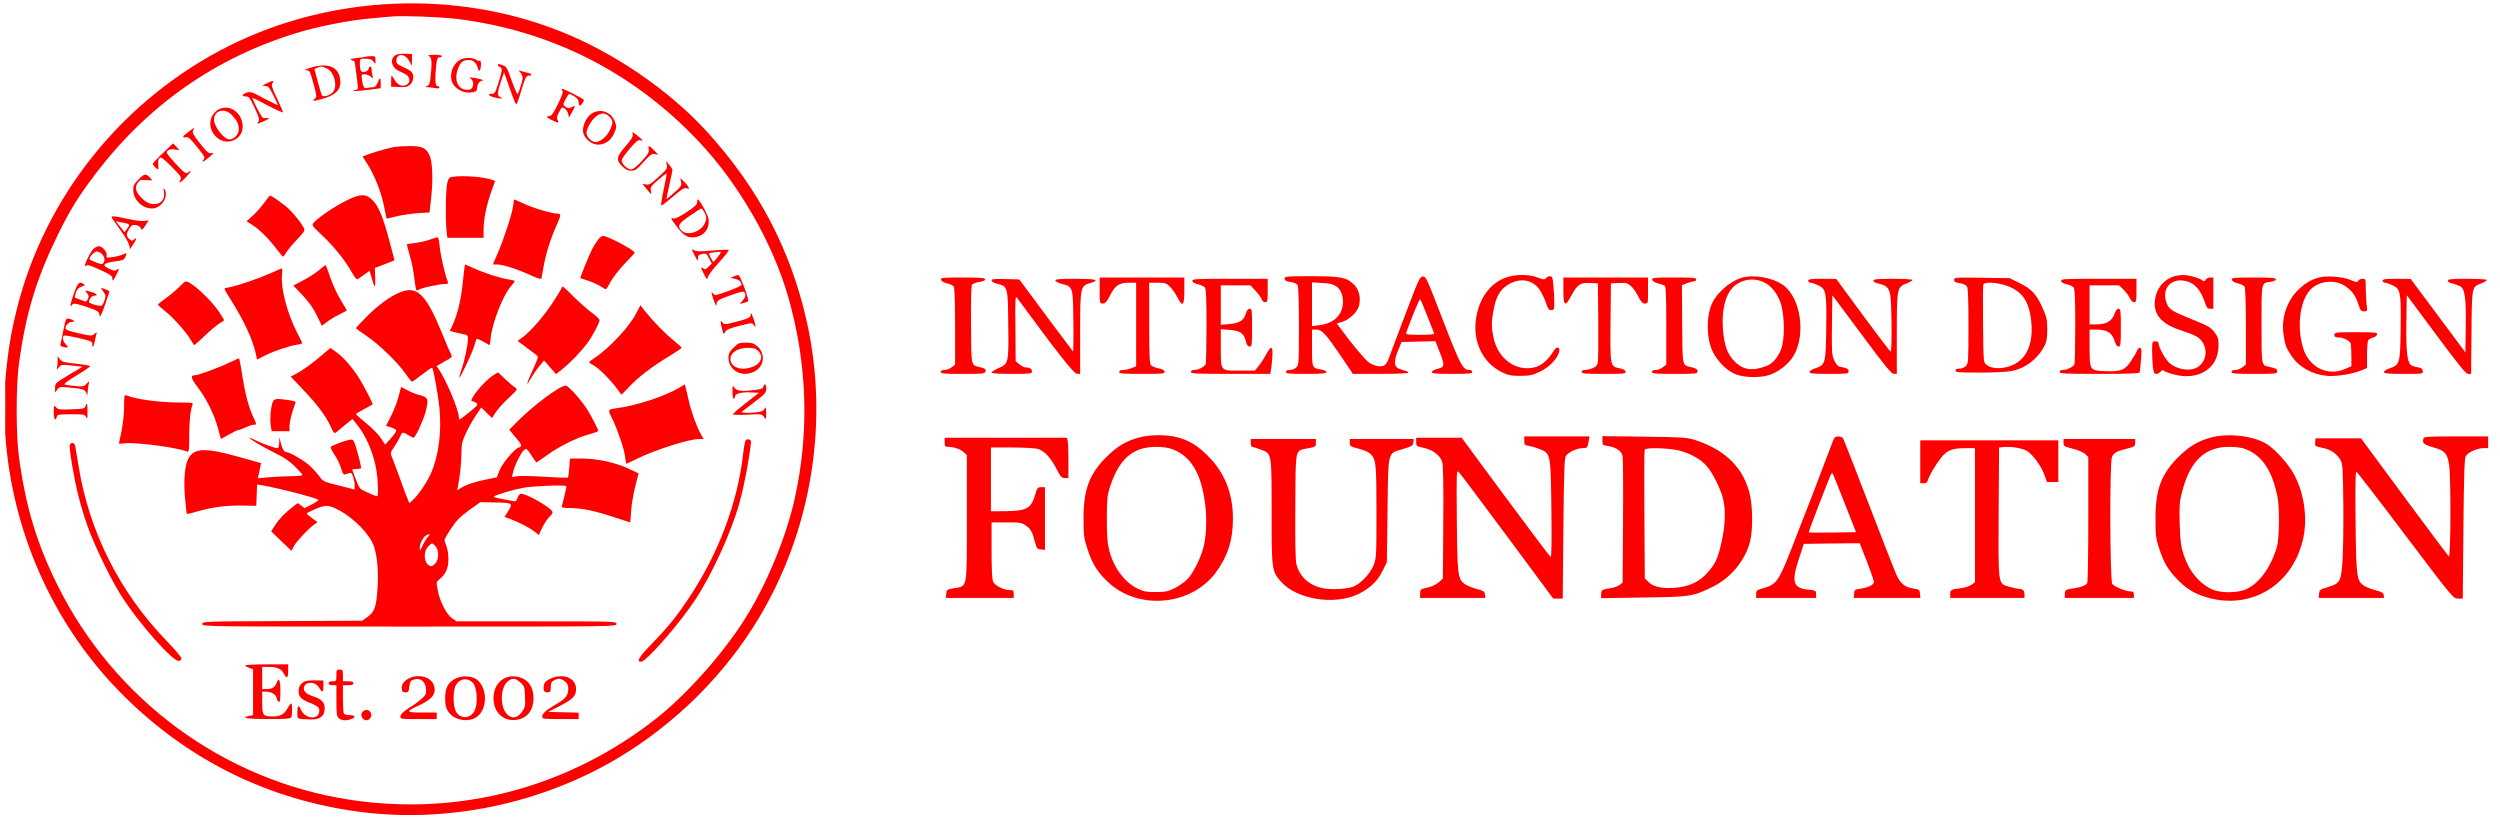 <svg width="154" height="51" viewBox="0 0 154 51" fill="none" xmlns="http://www.w3.org/2000/svg">
<path fill-rule="evenodd" clip-rule="evenodd" d="M0.319 26.682C0.712 32.644 3.2 38.3 7.276 42.512C11.384 46.749 16.511 49.308 22.328 50.03C27.679 50.688 33.344 49.493 38.03 46.717C41.56 44.623 44.625 41.59 46.719 38.115C50.001 32.667 51.084 25.992 49.696 19.798C48.693 15.361 46.727 11.614 43.574 8.14C41.279 5.604 37.845 3.245 34.539 1.938C28.032 -0.654 20.394 -0.317 14.104 2.828C7.581 6.102 2.766 12.079 1.033 19.06C0.656 20.584 0.464 21.772 0.319 23.553C0.323 24.188 0.329 25.703 0.319 26.682ZM43.036 8.709C39.033 4.465 33.938 1.881 28.161 1.167C27.19 1.047 24.751 0.951 24.133 1.015C23.956 1.031 23.363 1.087 22.809 1.135C21.517 1.248 19.6 1.625 18.292 2.026C13.277 3.55 9.097 6.479 5.88 10.715C4.812 12.119 4.299 12.946 3.513 14.567C2.253 17.142 1.595 19.3 1.178 22.309C0.977 23.705 0.977 26.851 1.178 28.247C1.603 31.263 2.253 33.43 3.513 35.989C7.011 43.098 13.775 48.081 21.566 49.268C28.321 50.295 35.045 48.506 40.453 44.237C42.314 42.761 44.529 40.282 45.893 38.115C47.217 36.029 48.436 33.069 48.966 30.67C49.864 26.578 49.728 22.381 48.556 18.297C47.594 14.944 45.508 11.325 43.036 8.709Z" fill="#FF0000"/>
<path d="M24.39 3.382C23.98 3.623 24.101 4.168 24.598 4.385C24.783 4.465 24.999 4.577 25.08 4.642C25.272 4.81 25.256 5.115 25.048 5.219C24.791 5.364 24.502 5.243 24.317 4.938C24.229 4.786 24.141 4.658 24.125 4.658C24.109 4.658 24.093 4.81 24.093 4.995V5.34L24.59 5.364C25.007 5.38 25.112 5.356 25.272 5.203C25.497 4.995 25.521 4.577 25.32 4.401C25.24 4.329 25.007 4.2 24.799 4.112C24.494 3.976 24.414 3.903 24.414 3.751C24.414 3.27 24.951 3.27 25.208 3.759L25.369 4.056L25.377 3.695V3.326L24.959 3.31C24.727 3.302 24.47 3.334 24.39 3.382Z" fill="#FF0000"/>
<path d="M26.444 3.462C26.596 3.55 26.62 3.879 26.524 4.73C26.484 5.139 26.444 5.243 26.308 5.3C26.155 5.364 26.155 5.372 26.348 5.372C26.468 5.38 26.677 5.404 26.813 5.428C26.974 5.46 27.062 5.452 27.062 5.388C27.062 5.34 27.006 5.3 26.941 5.3C26.805 5.3 26.781 4.882 26.869 4.024C26.917 3.623 26.949 3.534 27.07 3.534C27.158 3.534 27.222 3.494 27.222 3.454C27.222 3.406 27.014 3.374 26.765 3.374C26.412 3.382 26.332 3.398 26.444 3.462Z" fill="#FF0000"/>
<path d="M22.528 3.494C22.488 3.51 22.231 3.55 21.966 3.575C21.581 3.623 21.517 3.647 21.67 3.703C21.766 3.743 21.846 3.783 21.846 3.791C21.846 3.807 21.902 4.176 21.959 4.618C22.023 5.051 22.055 5.444 22.039 5.476C22.015 5.508 21.942 5.54 21.87 5.54C21.798 5.54 21.758 5.564 21.79 5.588C21.814 5.62 22.199 5.596 22.648 5.54L23.451 5.436V5.123C23.451 4.746 23.403 4.738 23.258 5.099C23.17 5.316 23.09 5.38 22.937 5.38C22.833 5.38 22.697 5.396 22.633 5.42C22.448 5.484 22.352 5.356 22.303 4.955C22.255 4.585 22.255 4.577 22.464 4.577C22.576 4.577 22.745 4.642 22.833 4.714C22.994 4.85 22.994 4.85 22.945 4.658C22.913 4.545 22.889 4.377 22.889 4.273C22.889 4.056 22.761 4.04 22.705 4.248C22.689 4.329 22.576 4.409 22.464 4.433C22.239 4.473 22.167 4.353 22.167 3.871C22.167 3.623 22.175 3.615 22.52 3.615C22.801 3.615 22.905 3.655 23.002 3.791C23.13 3.968 23.13 3.968 23.13 3.711C23.13 3.47 23.114 3.454 22.873 3.462C22.729 3.462 22.576 3.478 22.528 3.494Z" fill="#FF0000"/>
<path d="M28.353 3.679C27.864 3.944 27.639 4.65 27.888 5.139C28.04 5.436 28.482 5.701 28.835 5.701C29.244 5.701 29.388 5.636 29.388 5.444C29.388 5.211 29.541 4.979 29.693 4.971C29.902 4.963 29.589 4.85 29.188 4.794C28.907 4.754 28.883 4.754 29.011 4.858C29.236 5.019 29.172 5.492 28.915 5.524C28.241 5.62 27.912 4.979 28.233 4.176C28.377 3.815 28.538 3.695 28.891 3.695C29.155 3.695 29.348 3.879 29.436 4.2C29.477 4.369 29.509 4.401 29.557 4.321C29.661 4.168 29.645 3.671 29.549 3.735C29.5 3.767 29.412 3.751 29.364 3.703C29.155 3.534 28.642 3.518 28.353 3.679Z" fill="#FF0000"/>
<path d="M30.672 4.008C30.672 4.048 30.728 4.096 30.792 4.128C30.961 4.192 30.945 4.329 30.704 5.107C30.52 5.701 30.471 5.781 30.303 5.781C29.99 5.781 30.086 5.901 30.48 6.006C30.841 6.102 31.073 6.078 30.8 5.974C30.624 5.909 30.64 5.669 30.857 5.019L31.049 4.457L31.21 4.898C31.298 5.139 31.45 5.58 31.555 5.877C31.659 6.182 31.771 6.423 31.803 6.423C31.835 6.423 31.956 6.11 32.068 5.717C32.365 4.746 32.405 4.658 32.598 4.658C32.83 4.658 32.734 4.529 32.461 4.473C32.333 4.449 32.164 4.401 32.076 4.369C31.924 4.313 31.924 4.313 32.06 4.473C32.132 4.561 32.197 4.706 32.197 4.794C32.197 4.963 31.964 5.701 31.884 5.797C31.86 5.829 31.699 5.46 31.523 4.979C31.25 4.192 31.194 4.096 30.977 4.024C30.68 3.92 30.672 3.92 30.672 4.008Z" fill="#FF0000"/>
<path d="M19.255 4.136C18.821 4.256 18.685 4.337 18.934 4.337C19.07 4.337 19.126 4.465 19.311 5.155C19.511 5.893 19.519 5.981 19.407 6.07C19.182 6.23 19.271 6.246 19.736 6.126C20.587 5.909 20.964 5.588 20.964 5.083C20.964 4.192 20.33 3.839 19.255 4.136ZM20.113 4.208C20.595 4.409 20.835 5.348 20.482 5.701C20.298 5.885 19.937 5.989 19.848 5.893C19.808 5.853 19.688 5.468 19.576 5.035L19.367 4.248L19.544 4.176C19.784 4.08 19.808 4.08 20.113 4.208Z" fill="#FF0000"/>
<path d="M16.431 5.131C16.126 5.276 16.126 5.284 16.326 5.292C16.519 5.3 16.591 5.38 16.832 5.861C16.984 6.166 17.113 6.439 17.113 6.471C17.113 6.495 16.735 6.311 16.278 6.07C15.516 5.661 15.428 5.629 15.195 5.709C14.89 5.813 14.866 5.941 15.155 5.941C15.331 5.941 15.396 6.03 15.684 6.64C15.957 7.225 15.997 7.362 15.917 7.49C15.861 7.57 15.845 7.634 15.885 7.618C15.917 7.602 16.086 7.53 16.254 7.466C16.551 7.354 16.671 7.209 16.415 7.273C16.334 7.289 16.23 7.281 16.182 7.249C16.078 7.177 15.484 6.022 15.556 6.022C15.58 6.022 16.013 6.238 16.519 6.511C17.024 6.776 17.434 6.96 17.434 6.92C17.434 6.88 17.265 6.495 17.064 6.062C16.752 5.412 16.703 5.251 16.784 5.123C16.896 4.939 16.832 4.947 16.431 5.131Z" fill="#FF0000"/>
<path d="M34.619 5.532C34.708 5.676 34.667 5.797 34.363 6.415C34.074 7.016 33.977 7.145 33.809 7.161C33.617 7.185 33.624 7.201 33.937 7.369C34.355 7.586 34.475 7.602 34.355 7.402C34.282 7.289 34.298 7.185 34.435 6.912C34.603 6.591 34.619 6.575 34.788 6.687C34.884 6.752 34.98 6.904 35.005 7.024L35.045 7.249L35.229 6.92C35.446 6.527 35.454 6.471 35.253 6.583C35.045 6.687 34.989 6.687 34.812 6.559C34.676 6.455 34.676 6.439 34.836 6.118C34.932 5.933 35.037 5.781 35.069 5.781C35.101 5.781 35.245 5.853 35.39 5.941C35.566 6.054 35.646 6.158 35.646 6.302C35.646 6.415 35.678 6.503 35.727 6.503C35.799 6.503 35.967 6.254 35.967 6.15C35.967 6.126 35.638 5.941 35.245 5.741C34.684 5.46 34.539 5.412 34.619 5.532Z" fill="#FF0000"/>
<path d="M13.582 6.688C13.422 6.744 13.229 6.896 13.125 7.057C12.555 7.907 13.51 9.063 14.417 8.629C15.524 8.1 14.746 6.294 13.582 6.688ZM14.28 7.081C14.609 7.434 14.706 7.642 14.706 7.979C14.706 8.276 14.417 8.589 14.136 8.589C13.799 8.589 13.181 7.803 13.181 7.37C13.181 6.792 13.839 6.623 14.28 7.081Z" fill="#FF0000"/>
<path d="M36.465 6.984C36.12 7.193 35.856 7.779 35.92 8.148C35.992 8.533 36.449 8.91 36.834 8.91C37.268 8.91 37.637 8.653 37.829 8.212C37.982 7.867 37.99 7.803 37.886 7.514C37.669 6.904 37.003 6.655 36.465 6.984ZM37.532 7.185C37.773 7.418 37.781 7.562 37.581 7.987C37.396 8.404 36.987 8.749 36.69 8.749C36.433 8.749 36.128 8.437 36.128 8.172C36.128 7.931 36.417 7.426 36.69 7.193C37.003 6.928 37.284 6.928 37.532 7.185Z" fill="#FF0000"/>
<path d="M11.617 8.116C11.232 8.405 11.183 8.501 11.44 8.453C11.593 8.421 11.705 8.509 12.066 8.966C12.636 9.672 12.652 9.696 12.539 9.833C12.355 10.057 12.579 9.953 12.9 9.672C13.189 9.424 13.197 9.392 13.021 9.432C12.844 9.464 12.748 9.376 12.315 8.83C11.889 8.284 11.825 8.164 11.898 8.028C12.01 7.819 12.002 7.827 11.617 8.116Z" fill="#FF0000"/>
<path d="M38.969 8.252C39.017 8.396 38.928 8.541 38.543 8.998C37.966 9.664 37.934 9.849 38.327 10.242C38.535 10.45 38.672 10.515 38.88 10.515C39.129 10.515 39.225 10.45 39.642 9.985C40.06 9.528 40.156 9.456 40.341 9.488L40.557 9.536L40.292 9.263C39.971 8.934 39.915 8.926 39.964 9.215C39.988 9.391 39.907 9.528 39.522 9.937C39.217 10.266 38.993 10.434 38.872 10.434C38.648 10.434 38.295 10.097 38.295 9.881C38.295 9.793 38.519 9.472 38.792 9.159C39.161 8.725 39.322 8.597 39.434 8.637C39.659 8.709 39.611 8.629 39.249 8.34C38.953 8.108 38.92 8.1 38.969 8.252Z" fill="#FF0000"/>
<path d="M10.036 9.432C9.691 9.752 9.41 10.057 9.41 10.098C9.41 10.17 9.667 10.434 9.739 10.434C9.763 10.434 9.763 10.298 9.747 10.13C9.731 9.937 9.755 9.793 9.827 9.728C9.916 9.656 10.068 9.761 10.574 10.274C11.151 10.852 11.199 10.932 11.111 11.076C11.055 11.165 11.039 11.237 11.079 11.237C11.167 11.237 11.737 10.643 11.737 10.555C11.737 10.515 11.697 10.523 11.641 10.579C11.472 10.747 11.368 10.683 10.774 10.033C10.229 9.424 10.204 9.375 10.341 9.271C10.445 9.199 10.59 9.175 10.774 9.207L11.055 9.255L10.862 9.038C10.75 8.926 10.662 8.83 10.662 8.83C10.654 8.838 10.373 9.103 10.036 9.432Z" fill="#FF0000"/>
<path d="M24.334 9.046C23.933 9.119 23.186 9.327 22.761 9.48L22.336 9.64L22.657 10.146C23.098 10.852 23.491 11.863 23.66 12.721C23.74 13.114 23.812 13.451 23.812 13.467C23.82 13.475 24.101 13.411 24.438 13.323C24.775 13.243 25.369 13.154 25.754 13.13L26.46 13.09L26.564 12.143C26.677 11.068 26.645 10.017 26.476 9.616C26.267 9.111 26.011 8.99 25.224 8.998C24.847 9.006 24.446 9.03 24.334 9.046Z" fill="#FF0000"/>
<path d="M41.071 10.154C41.127 10.37 41.079 10.434 40.573 10.892C40.108 11.325 39.987 11.397 39.795 11.365L39.57 11.317L39.827 11.638C39.971 11.815 40.1 11.959 40.108 11.959C40.124 11.959 40.116 11.855 40.092 11.734C40.052 11.542 40.108 11.461 40.541 11.084C40.806 10.852 41.047 10.667 41.063 10.683C41.079 10.699 40.998 11.141 40.886 11.662C40.774 12.184 40.702 12.633 40.734 12.657C40.758 12.681 41.071 12.44 41.44 12.127C41.969 11.662 42.138 11.558 42.29 11.598C42.451 11.638 42.467 11.622 42.395 11.502C42.355 11.421 42.226 11.269 42.114 11.165L41.905 10.964L41.953 11.213C41.993 11.429 41.953 11.494 41.536 11.863C41.279 12.095 41.063 12.272 41.055 12.256C41.047 12.248 41.127 11.863 41.231 11.397C41.336 10.932 41.424 10.515 41.424 10.475C41.424 10.427 41.336 10.282 41.223 10.154L41.023 9.913L41.071 10.154Z" fill="#FF0000"/>
<path d="M8.552 11.036C8.263 11.325 8.207 11.429 8.207 11.686C8.207 12.296 8.752 12.842 9.362 12.842C9.948 12.842 10.429 12.087 10.124 11.638C10.068 11.55 10.06 11.598 10.1 11.823C10.164 12.216 9.988 12.496 9.619 12.561C9.282 12.625 8.961 12.473 8.616 12.079C8.335 11.758 8.303 11.526 8.495 11.245C8.616 11.084 8.68 11.06 9.025 11.092C9.41 11.133 9.41 11.133 9.274 10.98C8.993 10.675 8.905 10.675 8.552 11.036Z" fill="#FF0000"/>
<path d="M27.856 10.892C27.679 10.916 27.623 10.988 27.551 11.277C27.454 11.654 27.43 13.572 27.511 14.246L27.559 14.647H28.674H29.789V14.141C29.789 13.507 29.974 12.593 30.271 11.782L30.503 11.149L30.327 11.084C29.829 10.892 28.498 10.796 27.856 10.892Z" fill="#FF0000"/>
<path d="M16.27 12.497C16.094 12.737 15.781 13.098 15.572 13.283L15.187 13.628L15.588 13.885C15.997 14.149 16.631 14.783 17.113 15.433C17.265 15.634 17.41 15.81 17.434 15.81C17.458 15.81 17.546 15.698 17.626 15.562C17.706 15.425 18.003 15.064 18.292 14.759C18.765 14.254 18.798 14.198 18.709 14.029C18.509 13.66 17.987 13.026 17.658 12.753C17.281 12.44 16.695 12.039 16.631 12.047C16.607 12.047 16.447 12.248 16.27 12.497Z" fill="#FF0000"/>
<path d="M21.277 12.384C20.603 12.721 19.616 13.395 19.327 13.716C19.191 13.868 19.199 13.884 19.808 14.462C20.563 15.176 21.261 16.035 21.646 16.733C21.83 17.062 21.975 17.238 22.031 17.198C22.087 17.166 22.272 17.038 22.448 16.909L22.769 16.685L22.881 17.07C23.082 17.792 23.13 17.808 23.114 17.142L23.09 16.508L23.7 16.276L24.302 16.035L24.005 14.903C23.604 13.395 23.339 12.737 22.97 12.352C22.552 11.911 22.199 11.919 21.277 12.384Z" fill="#FF0000"/>
<path d="M31.611 12.665C31.555 13.155 31.057 14.679 30.664 15.586L30.359 16.292H30.64C30.985 16.292 31.924 16.597 32.734 16.974C33.136 17.158 33.336 17.214 33.352 17.15C33.368 17.094 33.424 16.781 33.48 16.452C33.601 15.714 33.89 14.775 34.251 13.957C34.572 13.235 34.58 13.163 34.355 13.163C34.026 13.163 32.863 12.826 32.285 12.553C31.956 12.4 31.683 12.28 31.675 12.28C31.667 12.28 31.635 12.457 31.611 12.665Z" fill="#FF0000"/>
<path d="M42.948 12.457C42.948 12.593 42.788 12.745 42.298 13.066C41.889 13.339 41.592 13.483 41.496 13.459C41.287 13.403 41.295 13.427 41.664 13.925C42.058 14.454 42.298 14.623 42.651 14.623C43.285 14.623 43.718 14.141 43.654 13.524C43.622 13.251 43.093 12.28 42.98 12.28C42.964 12.28 42.948 12.36 42.948 12.457ZM43.389 13.082C43.542 13.371 43.542 13.508 43.389 13.804C43.133 14.302 42.322 14.543 41.985 14.206C41.705 13.925 41.785 13.78 42.483 13.299C42.852 13.05 43.173 12.842 43.205 12.842C43.237 12.842 43.317 12.946 43.389 13.082Z" fill="#FF0000"/>
<path d="M6.891 13.419C6.923 13.475 7.163 13.82 7.428 14.189C7.693 14.55 7.926 14.96 7.958 15.104L8.006 15.353L8.23 15.016C8.439 14.703 8.431 14.575 8.222 14.783C8.15 14.855 8.094 14.839 7.966 14.727C7.765 14.542 7.765 14.414 7.966 14.085C8.102 13.868 8.158 13.836 8.375 13.868C8.527 13.893 8.64 13.965 8.68 14.061C8.728 14.205 8.76 14.181 8.953 13.9L9.161 13.572L8.904 13.612C8.76 13.636 8.303 13.58 7.885 13.491C7.003 13.291 6.81 13.283 6.891 13.419ZM7.829 13.772C7.998 13.828 7.998 13.877 7.813 14.117L7.669 14.302L7.404 13.965L7.131 13.628L7.412 13.684C7.565 13.708 7.749 13.756 7.829 13.772Z" fill="#FF0000"/>
<path d="M36.826 14.783C36.714 14.928 36.553 15.193 36.465 15.369C36.28 15.738 35.719 17.118 35.751 17.134C35.759 17.134 35.983 17.206 36.24 17.295C36.505 17.383 36.842 17.535 36.986 17.632C37.139 17.736 37.283 17.816 37.315 17.816C37.347 17.816 37.484 17.608 37.612 17.351C37.749 17.102 38.134 16.605 38.471 16.252C38.816 15.899 39.097 15.594 39.097 15.57C39.097 15.417 37.42 14.527 37.139 14.527C37.075 14.527 36.93 14.647 36.826 14.783Z" fill="#FF0000"/>
<path d="M26.46 14.767C26.243 14.847 25.834 14.936 25.561 14.968C25.28 15 25.056 15.04 25.056 15.056C25.056 15.072 25.144 15.393 25.248 15.762C25.361 16.131 25.481 16.749 25.521 17.134C25.569 17.511 25.617 17.84 25.641 17.864C25.665 17.888 25.754 17.872 25.842 17.824C26.051 17.712 27.078 17.495 27.398 17.495C27.599 17.495 27.631 17.471 27.583 17.351C27.423 16.974 27.134 15.706 27.086 15.192C27.053 14.839 27.005 14.607 26.949 14.615C26.901 14.623 26.684 14.687 26.46 14.767Z" fill="#FF0000"/>
<path d="M5.735 15.353C5.519 15.578 5.093 16.524 5.27 16.38C5.382 16.292 5.519 16.324 6.16 16.621C6.826 16.926 6.923 16.998 6.923 17.174C6.931 17.351 6.955 17.327 7.123 17.014C7.348 16.597 7.372 16.476 7.204 16.613C7.099 16.693 7.019 16.693 6.762 16.573C6.217 16.324 6.337 16.203 7.212 16.083C7.549 16.043 7.645 15.995 7.717 15.834C7.837 15.57 7.837 15.562 7.549 15.682C7.404 15.746 7.115 15.818 6.907 15.842C6.57 15.89 6.538 15.883 6.57 15.754C6.626 15.546 6.313 15.168 6.088 15.168C5.992 15.168 5.832 15.249 5.735 15.353ZM6.281 15.65C6.449 15.818 6.481 16.019 6.369 16.203C6.313 16.292 6.241 16.292 5.928 16.171C5.719 16.091 5.535 16.003 5.519 15.971C5.454 15.867 5.807 15.489 5.968 15.489C6.048 15.489 6.193 15.562 6.281 15.65Z" fill="#FF0000"/>
<path d="M42.627 15.369C42.627 15.433 42.948 16.051 42.972 16.051C42.988 16.051 42.996 15.971 42.996 15.874C42.988 15.738 43.044 15.69 43.253 15.642C43.502 15.594 43.526 15.61 43.678 15.914L43.846 16.235L43.638 16.436C43.469 16.604 43.421 16.62 43.317 16.532C43.141 16.396 43.164 16.508 43.389 16.933C43.542 17.214 43.582 17.254 43.59 17.118C43.59 17.006 43.855 16.645 44.264 16.195C44.641 15.786 44.922 15.425 44.89 15.401C44.858 15.369 44.408 15.385 43.887 15.433C43.157 15.497 42.9 15.497 42.779 15.425C42.699 15.369 42.627 15.345 42.627 15.369ZM44.232 15.81C44.095 15.987 43.967 16.131 43.943 16.131C43.911 16.131 43.67 15.682 43.67 15.617C43.67 15.594 43.806 15.561 43.975 15.545C44.135 15.529 44.32 15.513 44.376 15.505C44.44 15.497 44.368 15.634 44.232 15.81Z" fill="#FF0000"/>
<path d="M19.68 16.62C19.48 16.797 19.038 17.078 18.693 17.262L18.067 17.591L18.637 18.185C19.022 18.594 19.295 18.971 19.504 19.405C19.664 19.742 19.808 20.038 19.817 20.055C19.825 20.071 19.953 19.982 20.089 19.87C20.234 19.75 20.563 19.541 20.835 19.405C21.108 19.268 21.341 19.148 21.357 19.132C21.373 19.124 21.213 18.835 20.996 18.498C20.787 18.161 20.498 17.535 20.354 17.118C20.21 16.701 20.081 16.348 20.065 16.332C20.049 16.316 19.881 16.452 19.68 16.62Z" fill="#FF0000"/>
<path d="M28.522 17.27C28.418 18.37 28.201 19.308 27.912 19.95L27.711 20.384L28.016 20.464C28.177 20.504 28.425 20.568 28.57 20.592C28.787 20.632 28.827 20.68 28.827 20.865C28.827 21.218 28.618 22.229 28.433 22.742C28.345 23.007 28.281 23.232 28.297 23.248C28.353 23.312 29.14 21.627 29.236 21.242C29.284 21.034 29.356 20.865 29.388 20.865C29.42 20.865 29.613 20.953 29.806 21.066L30.167 21.266L30.223 20.825C30.335 19.846 30.985 18.185 31.474 17.631C31.603 17.479 31.715 17.335 31.715 17.311C31.715 17.295 31.547 17.246 31.338 17.214C30.825 17.142 29.854 16.829 29.204 16.532C28.907 16.404 28.658 16.292 28.642 16.292C28.634 16.292 28.578 16.733 28.522 17.27Z" fill="#FF0000"/>
<path d="M16.631 16.845C15.885 17.174 14.601 17.615 14.128 17.696C13.959 17.72 13.823 17.768 13.823 17.792C13.823 17.816 14.015 18.153 14.256 18.53C15.082 19.846 15.604 20.993 15.789 21.932L15.829 22.149L16.374 21.876C16.92 21.603 17.77 21.322 18.34 21.226C18.509 21.202 18.637 21.154 18.621 21.122C18.605 21.09 18.468 20.809 18.308 20.504C17.706 19.34 17.297 17.808 17.369 16.957C17.393 16.725 17.385 16.532 17.361 16.532C17.337 16.532 17.008 16.677 16.631 16.845Z" fill="#FF0000"/>
<path d="M45.195 17.03L44.994 17.118L45.267 17.174C45.532 17.238 45.676 17.367 45.676 17.543C45.676 17.599 45.307 17.768 44.858 17.928C44.071 18.209 44.031 18.217 43.927 18.081C43.823 17.953 43.815 17.96 43.863 18.169C43.895 18.297 43.967 18.514 44.031 18.651C44.12 18.867 44.136 18.875 44.144 18.723C44.152 18.514 44.256 18.45 45.13 18.145C45.62 17.968 45.812 17.928 45.853 18.001C45.957 18.169 45.925 18.322 45.74 18.522L45.556 18.723L45.797 18.667C45.933 18.634 46.061 18.586 46.085 18.554C46.157 18.466 45.588 16.933 45.484 16.942C45.435 16.942 45.307 16.982 45.195 17.03Z" fill="#FF0000"/>
<path d="M11.055 17.664C10.878 17.84 10.509 18.153 10.236 18.354C9.956 18.554 9.731 18.739 9.731 18.763C9.731 18.795 9.932 18.98 10.188 19.18C10.686 19.581 11.44 20.416 11.729 20.905C11.841 21.082 11.937 21.242 11.954 21.258C11.97 21.274 12.242 21.042 12.563 20.729C12.876 20.424 13.293 20.071 13.478 19.95L13.815 19.726L13.534 19.268C13.053 18.514 11.785 17.335 11.448 17.335C11.4 17.335 11.223 17.479 11.055 17.664Z" fill="#FF0000"/>
<path d="M4.532 18.137C4.395 18.53 4.315 18.859 4.355 18.859C4.387 18.859 4.435 18.811 4.459 18.755C4.491 18.643 4.885 18.731 5.663 19.02C6.024 19.156 6.12 19.228 6.12 19.365C6.12 19.645 6.249 19.429 6.481 18.739C6.594 18.386 6.714 18.057 6.73 18.009C6.754 17.953 6.658 17.872 6.513 17.824C6.168 17.704 6.168 17.704 6.369 17.969C6.521 18.177 6.529 18.233 6.441 18.49C6.393 18.651 6.313 18.803 6.265 18.827C6.16 18.891 5.478 18.699 5.478 18.602C5.478 18.426 5.655 18.217 5.799 18.217C6.064 18.217 5.976 18.089 5.647 17.993C5.23 17.864 5.19 17.872 5.358 18.057C5.478 18.185 5.486 18.257 5.414 18.41C5.326 18.61 5.326 18.61 4.981 18.474C4.788 18.41 4.62 18.338 4.612 18.33C4.596 18.314 4.62 18.185 4.676 18.025C4.74 17.824 4.836 17.728 5.021 17.656C5.23 17.591 5.254 17.551 5.157 17.495C4.877 17.319 4.788 17.407 4.532 18.137Z" fill="#FF0000"/>
<path d="M34.604 17.72C34.604 17.76 34.347 18.177 34.042 18.651C33.448 19.541 32.686 20.416 32.181 20.785L31.884 21.001L32.413 21.395C32.702 21.611 32.991 21.836 33.063 21.884C33.176 21.972 33.151 22.061 32.863 22.686C32.453 23.561 32.349 23.938 32.67 23.36C32.806 23.128 33.047 22.767 33.216 22.566L33.513 22.205L33.882 22.622L34.251 23.047L34.652 22.726C35.141 22.333 35.775 21.675 36.168 21.154C36.489 20.721 36.931 19.894 36.931 19.718C36.931 19.662 36.706 19.445 36.433 19.244C36.152 19.036 35.655 18.594 35.326 18.265C34.756 17.688 34.604 17.567 34.604 17.72Z" fill="#FF0000"/>
<path d="M24.638 18.009C24.012 18.265 23.282 18.803 22.544 19.549C22.207 19.894 21.926 20.191 21.926 20.215C21.934 20.239 22.231 20.464 22.592 20.705C23.346 21.21 24.55 22.373 25.007 23.055C25.184 23.304 25.344 23.513 25.376 23.513C25.408 23.513 25.689 23.312 26.01 23.064C26.331 22.815 26.604 22.63 26.62 22.646C26.7 22.727 26.981 24.291 27.069 25.134C27.214 26.586 27.021 28.086 26.548 29.153C26.315 29.691 25.802 30.445 25.465 30.766L25.216 30.999L25.104 30.726C25.039 30.573 24.823 30.004 24.63 29.45C24.43 28.896 24.213 28.327 24.149 28.174C24.036 27.91 24.036 27.886 24.285 27.524C24.43 27.316 24.59 27.035 24.646 26.899C24.775 26.594 24.807 26.594 25.152 26.802C25.296 26.891 25.441 26.963 25.473 26.963C25.585 26.963 26.082 25.88 26.219 25.366C26.419 24.58 26.379 24.476 25.858 24.339C25.617 24.283 25.264 24.139 25.072 24.026C24.879 23.914 24.718 23.834 24.702 23.85C24.694 23.858 24.63 24.123 24.55 24.436C24.47 24.74 24.269 25.278 24.093 25.615L23.78 26.233L24.093 26.329C24.269 26.385 24.413 26.474 24.413 26.53C24.413 26.578 24.261 26.794 24.069 27.011L23.724 27.388L23.467 26.995C23.33 26.778 22.921 26.369 22.568 26.08C22.215 25.791 21.926 25.535 21.926 25.511C21.926 25.487 22.151 25.342 22.432 25.198C22.704 25.053 22.937 24.925 22.953 24.917C23.001 24.877 22.303 23.553 22.006 23.112C21.573 22.486 21.084 21.94 20.683 21.667L20.346 21.435L19.832 21.876C19.287 22.357 18.605 22.839 18.171 23.064L17.907 23.2L18.661 23.994C19.527 24.893 20.065 25.615 20.37 26.273C20.554 26.682 20.594 26.722 20.715 26.626C20.787 26.562 21.036 26.353 21.276 26.16L21.71 25.808L21.918 26.064C22.68 26.971 23.202 28.383 23.266 29.707C23.298 30.261 23.282 30.573 23.234 30.573C23.186 30.573 22.921 30.469 22.648 30.341C22.167 30.124 22.135 30.1 21.966 29.643C21.87 29.386 21.758 29.105 21.726 29.025C21.677 28.913 21.71 28.889 21.958 28.889C22.119 28.889 22.247 28.864 22.247 28.824C22.239 28.68 21.99 27.693 21.878 27.388C21.758 27.075 21.734 27.051 21.493 27.099C21.236 27.147 20.49 27.428 20.378 27.524C20.346 27.557 20.442 27.765 20.594 27.998C20.755 28.223 20.939 28.608 21.012 28.848C21.14 29.25 21.164 29.274 21.34 29.201C21.445 29.161 21.565 29.129 21.605 29.129C21.702 29.129 21.846 29.587 21.846 29.892V30.156L20.875 29.907C19.904 29.667 19.904 29.667 19.64 29.298C19.487 29.097 19.206 28.792 19.006 28.624C18.613 28.295 17.81 27.846 17.626 27.846C17.497 27.846 17.377 27.637 17.281 27.228L17.209 26.923L17.2 27.26C17.192 27.492 17.16 27.605 17.088 27.605C16.92 27.605 16.149 27.324 15.764 27.131C15.588 27.043 15.403 26.963 15.371 26.963C15.243 26.971 16.213 27.549 16.936 27.902C17.465 28.158 17.818 28.391 18.163 28.728C18.42 28.985 18.637 29.226 18.637 29.258C18.637 29.298 18.356 29.33 18.019 29.33C17.674 29.33 17.056 29.362 16.639 29.394L15.885 29.458L15.941 29.209C15.965 29.081 16.005 28.872 16.037 28.744L16.077 28.527L14.681 28.134C12.611 27.557 11.929 27.589 11.584 28.287C11.375 28.72 11.303 29.651 11.399 30.678C11.448 31.207 11.496 31.649 11.512 31.657C11.528 31.673 11.833 31.601 12.186 31.496C13.076 31.239 13.943 31.127 14.946 31.143L15.788 31.159L15.812 30.501L15.836 29.843L16.133 29.892C17.064 30.044 19.359 30.63 19.616 30.79C19.656 30.806 19.471 30.934 19.222 31.063L18.765 31.304L18.556 31.143L18.34 30.991L18.067 31.199C17.594 31.552 17.192 31.97 16.944 32.355L16.703 32.732L17.329 33.334L17.955 33.927L18.099 33.646C18.259 33.35 19.014 32.547 19.359 32.306L19.559 32.17L19.359 32.018C19.246 31.937 19.086 31.817 18.998 31.745C18.845 31.633 18.853 31.616 19.279 31.424C19.936 31.119 20.161 31.095 20.602 31.288C21.493 31.681 22.48 32.571 22.913 33.374C23.194 33.879 23.322 34.938 23.266 36.069C23.194 37.345 23.09 37.674 22.664 37.987L22.311 38.236L17.385 38.26C12.539 38.276 12.459 38.284 12.459 38.437C12.459 38.597 12.563 38.597 25.216 38.597C37.917 38.597 37.973 38.597 37.973 38.437C37.973 38.276 37.917 38.276 33.047 38.276H28.128L27.856 38.091C27.511 37.859 27.085 37.04 26.965 36.358C26.869 35.853 26.869 35.845 27.077 35.676C27.454 35.371 27.623 34.994 27.623 34.441C27.623 34.168 27.567 33.807 27.503 33.646C27.438 33.494 27.382 33.318 27.382 33.261C27.382 33.197 27.567 32.884 27.791 32.547C28.112 32.066 28.337 31.833 28.891 31.432L29.589 30.934L30.447 30.951C31.57 30.967 31.611 30.991 31.314 31.472L31.081 31.841L31.458 31.978C32.004 32.186 32.678 32.539 32.95 32.764L33.191 32.956L33.4 32.507C33.52 32.258 33.713 31.97 33.825 31.857C33.945 31.745 34.042 31.616 34.042 31.56C34.042 31.328 32.477 30.413 32.084 30.413C32.02 30.413 31.931 30.525 31.883 30.662C31.811 30.87 31.763 30.902 31.619 30.87C31.514 30.846 31.185 30.782 30.881 30.726C30.535 30.67 30.367 30.614 30.439 30.573C30.688 30.437 31.619 30.164 32.252 30.044C32.846 29.932 34.796 29.859 34.884 29.948C34.9 29.964 34.844 30.244 34.764 30.573C34.676 30.902 34.603 31.199 34.603 31.231C34.603 31.271 34.836 31.296 35.125 31.296C35.815 31.296 36.673 31.472 37.845 31.865C38.366 32.034 38.8 32.178 38.816 32.178C38.824 32.178 38.856 31.865 38.88 31.472C38.904 31.087 39.016 30.413 39.129 29.972C39.241 29.53 39.337 29.169 39.337 29.161C39.337 29.161 39.056 29.025 38.711 28.864C37.925 28.495 36.786 28.247 35.839 28.247H35.109L35.069 28.808C35.045 29.121 35.005 29.394 34.989 29.418C34.964 29.442 34.315 29.418 33.552 29.37C32.782 29.322 32.02 29.306 31.851 29.338L31.538 29.386L31.595 29.121C31.667 28.752 32.076 27.902 32.269 27.733C32.421 27.597 32.437 27.605 32.726 28.038C32.886 28.287 33.031 28.487 33.047 28.487C33.055 28.487 33.352 28.287 33.697 28.038C34.451 27.492 35.566 26.939 36.312 26.746C36.609 26.666 36.85 26.578 36.85 26.538C36.85 26.433 36.361 25.503 36.104 25.117C35.703 24.524 34.996 23.753 34.852 23.753C34.483 23.753 32.806 25.005 31.803 26.032L31.37 26.474L31.739 26.915C32.156 27.396 32.188 27.492 31.964 27.565C31.683 27.653 30.937 28.544 30.768 28.985L30.608 29.402L29.942 29.538C29.244 29.675 28.69 29.867 28.353 30.084L28.16 30.204L28.225 29.892C28.345 29.242 28.417 28.511 28.425 27.902C28.425 27.364 28.465 27.196 28.698 26.69C28.843 26.361 29.123 25.88 29.308 25.599L29.645 25.101L29.982 25.43L30.311 25.751L30.535 25.398C30.664 25.198 31.025 24.805 31.338 24.508C31.867 24.018 31.899 23.97 31.755 23.89C31.667 23.842 31.386 23.609 31.137 23.368L30.68 22.935L30.407 23.104C29.821 23.465 28.802 24.716 29.091 24.716C29.147 24.716 29.26 24.765 29.34 24.821C29.468 24.917 29.436 24.965 28.923 25.382C28.61 25.631 28.337 25.84 28.313 25.84C28.281 25.84 28.265 25.775 28.265 25.687C28.265 25.27 27.471 23.376 27.045 22.775L26.893 22.55L27.134 22.414C27.262 22.333 27.486 22.205 27.623 22.133C27.84 22.004 27.864 21.972 27.783 21.82C27.727 21.724 27.454 21.09 27.174 20.4C26.235 18.113 25.673 17.575 24.638 18.009ZM26.355 33.077C26.267 33.181 26.114 33.422 26.026 33.622C25.874 33.951 25.858 33.959 25.858 33.759C25.858 33.486 26.05 33.101 26.235 32.989C26.476 32.844 26.532 32.892 26.355 33.077ZM26.821 33.638C27.061 33.895 27.045 34.497 26.788 34.738C26.636 34.882 26.564 34.906 26.436 34.834C26.107 34.657 26.066 33.967 26.379 33.663C26.612 33.422 26.612 33.422 26.821 33.638Z" fill="#FF0000"/>
<path d="M39.185 19.308C38.744 20.167 37.492 21.491 36.553 22.101C36.24 22.301 36.233 22.341 36.481 22.454C36.882 22.638 37.813 23.601 38.27 24.307C38.279 24.323 38.495 24.114 38.744 23.842C39.289 23.248 40.196 22.558 41.223 21.94C41.64 21.691 41.985 21.459 41.985 21.427C41.985 21.387 41.753 21.178 41.472 20.953C40.942 20.528 40.26 19.822 39.739 19.172L39.45 18.803L39.185 19.308Z" fill="#FF0000"/>
<path d="M46.246 19.397C46.238 19.573 46.069 19.645 45.002 19.91C44.649 19.999 44.601 19.991 44.505 19.862C44.368 19.678 44.36 19.798 44.481 20.271C44.569 20.608 44.577 20.624 44.665 20.456C44.737 20.311 44.922 20.231 45.54 20.071C46.31 19.878 46.318 19.878 46.438 20.031C46.551 20.175 46.559 20.167 46.511 19.942C46.478 19.806 46.406 19.589 46.35 19.461C46.27 19.252 46.254 19.244 46.246 19.397Z" fill="#FF0000"/>
<path d="M3.89 20.408C3.794 20.857 3.713 21.25 3.713 21.274C3.713 21.338 4.123 21.451 4.171 21.395C4.195 21.379 4.131 21.282 4.042 21.194C3.874 21.026 3.818 20.745 3.938 20.672C4.026 20.624 5.495 20.945 5.623 21.05C5.679 21.098 5.711 21.178 5.687 21.242C5.663 21.298 5.671 21.346 5.711 21.346C5.751 21.346 5.808 21.21 5.832 21.042C5.864 20.881 5.912 20.672 5.936 20.584C5.976 20.432 5.976 20.432 5.824 20.568C5.671 20.705 5.631 20.705 4.845 20.528C4.211 20.384 4.034 20.32 4.034 20.207C4.034 20.023 4.251 19.822 4.46 19.822C4.676 19.822 4.548 19.702 4.267 19.637C4.066 19.589 4.058 19.597 3.89 20.408Z" fill="#FF0000"/>
<path d="M45.187 21.419C44.938 21.667 44.873 21.788 44.873 22.028C44.873 22.807 45.684 23.264 46.438 22.903C47.088 22.598 47.184 21.78 46.631 21.314C46.43 21.146 46.302 21.106 45.941 21.106C45.532 21.106 45.475 21.13 45.187 21.419ZM46.695 21.603C47.04 21.932 46.904 22.373 46.398 22.582C45.78 22.831 45.203 22.71 45.034 22.309C44.841 21.844 45.339 21.427 46.069 21.427C46.406 21.427 46.55 21.467 46.695 21.603Z" fill="#FF0000"/>
<path d="M3.553 22.245C3.553 22.405 3.528 22.606 3.504 22.686C3.472 22.791 3.496 22.783 3.617 22.638C3.769 22.454 3.793 22.446 4.427 22.518L5.085 22.59L4.235 23.096C3.408 23.593 3.392 23.609 3.392 23.898V24.187L3.52 24.002C3.649 23.826 3.689 23.818 4.267 23.874C5.093 23.946 5.205 23.978 5.302 24.179L5.39 24.355V24.187C5.398 24.09 5.422 23.89 5.446 23.745L5.502 23.473L5.326 23.649C5.173 23.81 5.101 23.826 4.612 23.777C4.315 23.753 4.026 23.705 3.978 23.681C3.922 23.649 4.227 23.416 4.716 23.128C5.181 22.847 5.558 22.59 5.558 22.558C5.558 22.526 5.173 22.454 4.7 22.405C3.954 22.333 3.825 22.293 3.697 22.133L3.553 21.948V22.245Z" fill="#FF0000"/>
<path d="M14.08 22.357C13.486 22.646 12.226 23.111 12.042 23.111C11.705 23.119 11.737 23.256 12.17 23.842C12.732 24.58 13.205 25.543 13.43 26.393L13.606 27.043L14.112 26.762C14.393 26.602 14.649 26.481 14.681 26.489C14.714 26.497 14.906 26.433 15.107 26.337C15.307 26.241 15.548 26.16 15.644 26.16C15.821 26.16 15.821 26.16 15.588 25.655C15.307 25.061 15.083 24.195 14.898 22.967C14.826 22.478 14.738 22.068 14.714 22.068C14.69 22.076 14.401 22.205 14.08 22.357Z" fill="#FF0000"/>
<path d="M41.785 23.914C40.918 24.427 39.137 25.005 37.909 25.158C37.436 25.222 37.436 25.238 37.733 25.84C38.03 26.425 38.455 27.685 38.503 28.118C38.535 28.367 38.567 28.568 38.591 28.568C38.607 28.568 38.864 28.447 39.161 28.295C40.284 27.733 42.426 27.043 43.06 27.043H43.341L43.189 26.778C42.932 26.337 42.571 25.35 42.426 24.676C42.346 24.323 42.266 23.954 42.234 23.858L42.186 23.681L41.785 23.914Z" fill="#FF0000"/>
<path d="M47.024 23.818C46.992 23.93 46.871 23.978 46.55 24.018C45.708 24.122 45.387 24.09 45.251 23.89C45.13 23.721 45.122 23.729 45.122 24.131C45.114 24.363 45.154 24.556 45.194 24.556C45.242 24.556 45.275 24.5 45.275 24.435C45.275 24.251 45.644 24.146 46.229 24.171L46.759 24.195L45.941 24.828C45.491 25.174 45.138 25.486 45.154 25.527C45.178 25.559 45.587 25.567 46.069 25.543C46.911 25.494 46.935 25.503 47.064 25.687C47.2 25.872 47.2 25.864 47.192 25.438C47.192 25.069 47.176 25.029 47.104 25.174C47.04 25.31 46.919 25.358 46.606 25.398C46.382 25.43 46.077 25.438 45.925 25.422L45.652 25.398L46.422 24.805C47.136 24.267 47.2 24.187 47.2 23.946C47.2 23.657 47.088 23.577 47.024 23.818Z" fill="#FF0000"/>
<path d="M7.645 25.045C7.645 25.478 7.572 26.12 7.484 26.562C7.396 26.979 7.324 27.332 7.324 27.332C7.324 27.34 7.484 27.324 7.677 27.308C8.359 27.227 10.862 27.556 11.52 27.813C11.64 27.861 11.656 27.765 11.656 26.858C11.656 25.936 11.729 25.286 11.857 24.933C11.913 24.812 11.849 24.796 11.151 24.796C9.851 24.796 8.391 24.604 7.789 24.355C7.661 24.307 7.645 24.363 7.645 25.045Z" fill="#FF0000"/>
<path d="M16.856 24.668C16.711 24.813 16.599 25.751 16.679 26.225L16.735 26.562H17.281H17.834V26.249C17.834 25.976 18.011 25.294 18.188 24.861C18.252 24.716 18.163 24.692 17.385 24.596C17.072 24.556 16.944 24.572 16.856 24.668Z" fill="#FF0000"/>
<path d="M5.262 25.029C5.23 25.166 5.125 25.19 4.411 25.214C3.681 25.246 3.577 25.23 3.456 25.093C3.32 24.941 3.312 24.957 3.312 25.39C3.312 25.832 3.416 25.992 3.497 25.679C3.537 25.535 3.609 25.519 4.379 25.519C5.165 25.519 5.222 25.527 5.302 25.695C5.374 25.848 5.39 25.799 5.39 25.374C5.398 24.885 5.342 24.732 5.262 25.029Z" fill="#FF0000"/>
<path d="M45.949 27.107C45.901 27.139 45.82 27.541 45.772 28.006C45.427 30.983 44.272 34.056 42.491 36.751C41.656 38.011 41.199 38.573 40.124 39.688C39.353 40.482 39.185 40.763 39.49 40.763C39.803 40.763 41.809 38.477 42.796 36.992C43.855 35.395 45.042 32.804 45.548 30.983C45.844 29.924 46.141 28.359 46.262 27.244C46.278 27.083 46.101 27.003 45.949 27.107Z" fill="#FF0000"/>
<path d="M4.307 27.404C4.234 27.573 4.555 29.45 4.836 30.573C4.965 31.095 5.221 31.945 5.406 32.451C5.791 33.542 6.794 35.62 7.404 36.591C8.487 38.332 10.709 40.843 11.046 40.715C11.119 40.691 11.175 40.611 11.175 40.547C11.175 40.474 10.749 39.985 10.236 39.447C7.372 36.487 5.486 32.732 4.844 28.728C4.748 28.134 4.652 27.564 4.628 27.46C4.588 27.26 4.371 27.22 4.307 27.404Z" fill="#FF0000"/>
<path d="M15.107 40.988C15.107 41.02 15.219 41.092 15.347 41.14L15.588 41.228V42.641V44.053L15.347 44.101C14.77 44.221 15.211 44.294 16.503 44.294C17.698 44.294 17.907 44.277 17.947 44.165C18.019 43.989 18.003 43.331 17.939 43.331C17.899 43.331 17.802 43.467 17.714 43.627C17.522 43.989 17.265 44.133 16.808 44.133C16.206 44.133 16.15 44.069 16.15 43.291V42.608H16.414C16.735 42.608 17.016 42.793 17.048 43.026C17.064 43.122 17.12 43.21 17.177 43.234C17.249 43.258 17.273 43.09 17.273 42.576C17.273 41.919 17.177 41.686 17.056 42.023C16.952 42.32 16.767 42.448 16.454 42.448H16.15V41.766V41.084H16.543C17.072 41.084 17.321 41.188 17.474 41.485C17.658 41.838 17.754 41.782 17.754 41.325V40.924H16.43C15.7 40.924 15.107 40.956 15.107 40.988Z" fill="#FF0000"/>
<path d="M20.723 41.606C20.723 41.951 20.715 41.967 20.482 41.967C20.322 41.967 20.242 42.007 20.242 42.087C20.242 42.167 20.322 42.207 20.482 42.207H20.723V43.154C20.723 43.98 20.747 44.125 20.867 44.237C21.036 44.39 21.333 44.414 21.638 44.293C21.943 44.181 21.887 44.053 21.534 44.053C21.325 44.053 21.204 44.013 21.172 43.924C21.148 43.852 21.124 43.443 21.124 43.002V42.207H21.445C21.678 42.207 21.766 42.175 21.766 42.087C21.766 41.999 21.678 41.967 21.445 41.967H21.124V41.606C21.124 41.277 21.108 41.245 20.924 41.245C20.739 41.245 20.723 41.277 20.723 41.606Z" fill="#FF0000"/>
<path d="M25.256 41.758C24.903 41.91 24.718 42.159 24.75 42.424C24.767 42.6 24.815 42.649 24.975 42.649C25.152 42.649 25.184 42.608 25.216 42.288C25.256 41.967 25.28 41.926 25.521 41.854C25.914 41.742 26.211 41.983 26.243 42.44C26.267 42.729 26.235 42.801 26.002 43.018C25.858 43.154 25.505 43.419 25.216 43.595C24.863 43.82 24.686 43.989 24.67 44.109C24.646 44.294 24.646 44.294 25.77 44.294H26.901V44.093V43.892H26.01C24.983 43.892 24.959 43.844 25.81 43.451C26.668 43.058 26.925 42.689 26.7 42.151C26.516 41.702 25.81 41.509 25.256 41.758Z" fill="#FF0000"/>
<path d="M28.064 41.798C27.599 42.039 27.422 42.368 27.422 43.01C27.422 43.411 27.462 43.596 27.607 43.828C27.944 44.366 28.859 44.534 29.38 44.157C30.046 43.668 30.038 42.36 29.364 41.854C29.059 41.63 28.457 41.598 28.064 41.798ZM29.091 42.023C29.412 42.32 29.468 43.427 29.188 43.86C28.891 44.318 28.265 44.261 28.056 43.764C27.896 43.387 27.912 42.488 28.08 42.207C28.313 41.806 28.754 41.726 29.091 42.023Z" fill="#FF0000"/>
<path d="M31.081 41.782C30.72 41.967 30.512 42.272 30.431 42.681C30.255 43.668 30.849 44.43 31.739 44.35C32.445 44.285 32.863 43.788 32.863 43.01C32.863 42.231 32.445 41.734 31.739 41.67C31.474 41.646 31.274 41.678 31.081 41.782ZM32.052 42.039C32.301 42.255 32.317 42.312 32.341 42.905C32.365 43.459 32.349 43.563 32.181 43.812C31.932 44.181 31.635 44.285 31.354 44.101C30.776 43.724 30.76 42.336 31.322 41.935C31.587 41.75 31.755 41.774 32.052 42.039Z" fill="#FF0000"/>
<path d="M33.906 41.806C33.681 41.903 33.553 42.023 33.513 42.159C33.432 42.488 33.505 42.649 33.721 42.649C33.898 42.649 33.922 42.617 33.93 42.328C33.93 42.071 33.97 41.991 34.13 41.91C34.403 41.766 34.548 41.782 34.797 41.975C34.957 42.095 35.005 42.207 35.005 42.44C35.005 42.833 34.853 43.034 34.259 43.379C33.649 43.732 33.4 43.956 33.4 44.149C33.4 44.285 33.489 44.294 34.524 44.294H35.647V44.093V43.9L34.708 43.876L33.761 43.852L34.475 43.491C35.294 43.074 35.486 42.873 35.486 42.44C35.486 41.758 34.692 41.445 33.906 41.806Z" fill="#FF0000"/>
<path d="M18.757 41.983C18.509 42.111 18.396 42.296 18.396 42.569C18.396 42.922 18.532 43.066 19.078 43.291C19.624 43.507 19.728 43.62 19.648 43.916C19.535 44.366 18.765 44.237 18.549 43.74C18.388 43.387 18.316 43.435 18.316 43.884C18.316 44.318 18.252 44.285 19.174 44.318C19.712 44.334 20.001 44.101 20.001 43.644C20.001 43.283 19.8 43.058 19.367 42.922C18.91 42.777 18.717 42.625 18.717 42.408C18.717 41.967 19.423 41.943 19.664 42.368C19.848 42.697 19.921 42.665 19.921 42.264V41.919L19.423 41.91C19.142 41.903 18.845 41.935 18.757 41.983Z" fill="#FF0000"/>
<path d="M22.328 43.852C22.119 44.109 22.432 44.502 22.713 44.325C22.986 44.149 22.889 43.732 22.568 43.732C22.488 43.732 22.384 43.788 22.328 43.852Z" fill="#FF0000"/>
<path d="M92.798 17.086C91.811 17.423 91.129 18.337 90.928 19.597C90.704 21.041 91.33 22.341 92.517 22.927C92.91 23.119 93.071 23.152 93.656 23.152C94.258 23.144 94.403 23.119 94.876 22.887C95.438 22.614 95.935 22.101 96.039 21.683C96.12 21.338 95.887 21.314 95.694 21.635C95.365 22.173 94.948 22.534 94.523 22.63C93.408 22.903 92.3 22.125 92.02 20.873C91.859 20.175 91.859 19.846 92.012 19.06C92.156 18.289 92.389 17.872 92.838 17.575C93.592 17.078 94.411 17.198 94.86 17.872C94.988 18.081 95.165 18.442 95.237 18.674C95.349 19.027 95.406 19.1 95.558 19.1C95.735 19.1 95.743 19.068 95.743 18.594C95.743 18.322 95.719 17.856 95.686 17.551C95.646 17.086 95.614 17.014 95.478 17.014C95.389 17.014 95.277 17.07 95.229 17.134C95.149 17.238 95.093 17.238 94.716 17.094C94.186 16.893 93.368 16.885 92.798 17.086Z" fill="#FF0000"/>
<path d="M133.87 17.038C133.164 17.295 132.739 17.928 132.731 18.707C132.731 19.501 133.268 20.023 134.512 20.408C134.889 20.528 135.29 20.697 135.411 20.793C136.125 21.354 135.964 22.47 135.138 22.718C134.689 22.855 134.015 22.694 133.653 22.373C133.381 22.141 132.971 21.395 132.971 21.154C132.971 21.074 132.899 21.026 132.771 21.026C132.578 21.026 132.57 21.041 132.57 21.603C132.57 21.924 132.594 22.381 132.618 22.606C132.667 22.959 132.699 23.031 132.835 23.031C132.923 23.031 133.036 22.967 133.092 22.895C133.172 22.791 133.22 22.775 133.3 22.847C133.365 22.895 133.645 22.999 133.934 23.072C135.451 23.465 136.662 22.678 136.662 21.29C136.662 20.857 136.63 20.761 136.406 20.456C136.173 20.159 136.012 20.071 135.082 19.694C133.822 19.188 133.629 19.068 133.485 18.723C133.092 17.8 133.742 17.062 134.705 17.327C135.242 17.479 135.595 17.904 135.852 18.715C135.932 18.955 135.996 19.02 136.149 19.02H136.341V18.057V17.094H136.141C136.036 17.094 135.916 17.158 135.868 17.23C135.812 17.335 135.764 17.343 135.683 17.279C135.491 17.126 134.793 16.933 134.464 16.942C134.279 16.942 134.015 16.99 133.87 17.038Z" fill="#FF0000"/>
<path d="M79.134 17.166C79.134 17.286 79.214 17.327 79.495 17.367C79.728 17.407 79.888 17.479 79.936 17.575C79.984 17.663 80.016 18.666 80.016 20.095C80.016 22.365 80.008 22.478 79.856 22.63C79.768 22.718 79.591 22.791 79.455 22.791C79.294 22.791 79.214 22.831 79.214 22.911C79.214 23.015 79.407 23.031 80.458 23.031C81.461 23.031 81.701 23.007 81.701 22.919C81.701 22.855 81.573 22.791 81.364 22.759C80.827 22.67 80.819 22.662 80.819 21.419V20.303H81.091C81.436 20.303 81.669 20.56 82.648 22.004L83.338 23.031H85.047C86.114 23.031 86.756 22.999 86.756 22.951C86.756 22.911 86.66 22.855 86.54 22.831C86.411 22.807 86.227 22.734 86.114 22.678C85.858 22.55 85.865 22.189 86.146 21.531L86.339 21.066L87.382 21.041L88.425 21.017L88.674 21.659C89.011 22.534 89.003 22.606 88.561 22.718C88.353 22.774 88.2 22.855 88.2 22.919C88.2 23.007 88.441 23.031 89.444 23.031C90.495 23.031 90.688 23.015 90.688 22.911C90.688 22.839 90.615 22.791 90.511 22.791C90.11 22.791 89.941 22.462 88.874 19.694C87.879 17.118 87.831 17.006 87.639 17.03C87.454 17.054 87.374 17.238 86.58 19.34C86.098 20.6 85.665 21.756 85.609 21.916C85.424 22.462 85.288 22.59 84.943 22.566C84.774 22.55 84.501 22.454 84.349 22.349C84.1 22.173 83.314 21.25 82.592 20.255L82.343 19.926L82.672 19.83C83.113 19.694 83.603 19.236 83.707 18.859C83.844 18.362 83.723 17.84 83.41 17.535C82.945 17.078 82.608 17.014 80.763 17.014C79.222 17.014 79.134 17.022 79.134 17.166ZM82.327 17.648C82.784 17.968 82.865 18.835 82.496 19.381C82.247 19.742 81.83 19.966 81.276 20.03L80.819 20.087V18.739V17.391L81.453 17.431C81.934 17.455 82.135 17.511 82.327 17.648ZM87.919 19.461C88.128 19.99 88.313 20.472 88.337 20.52C88.369 20.6 88.168 20.624 87.478 20.624C86.652 20.624 86.58 20.608 86.628 20.48C86.997 19.461 87.438 18.386 87.486 18.434C87.518 18.474 87.719 18.931 87.919 19.461Z" fill="#FF0000"/>
<path d="M107.24 17.126C106.542 17.351 105.74 18.057 105.451 18.715C105.09 19.541 105.114 20.865 105.507 21.667C105.828 22.309 106.438 22.895 106.975 23.079C107.545 23.272 108.476 23.28 109.021 23.088C109.583 22.895 110.185 22.414 110.474 21.932C111.26 20.624 110.931 18.354 109.848 17.567C109.174 17.086 108.01 16.885 107.24 17.126ZM108.789 17.455C109.158 17.672 109.503 18.129 109.679 18.634C109.936 19.397 109.96 20.905 109.711 21.523C109.527 22.004 109.206 22.381 108.877 22.518C107.978 22.879 107.393 22.807 106.855 22.269C106.406 21.82 106.205 21.266 106.133 20.263C106.037 18.867 106.366 17.864 107.048 17.463C107.601 17.142 108.227 17.134 108.789 17.455Z" fill="#FF0000"/>
<path d="M142.881 17.086C142.399 17.214 142.07 17.399 141.669 17.76C140.883 18.466 140.498 19.581 140.674 20.656C140.778 21.298 140.802 21.362 141.123 21.876C141.573 22.582 142.407 23.063 143.322 23.152C143.891 23.208 144.886 23.047 145.464 22.815L145.809 22.67V21.868C145.809 21.427 145.841 21.017 145.881 20.961C145.913 20.905 146.05 20.833 146.178 20.793C146.307 20.761 146.419 20.672 146.435 20.6C146.459 20.48 146.331 20.464 145.135 20.464C143.859 20.464 143.803 20.472 143.803 20.624C143.803 20.753 143.859 20.785 144.044 20.785C144.341 20.785 144.726 20.969 144.798 21.146C144.822 21.218 144.846 21.571 144.846 21.916V22.558L144.469 22.726C143.394 23.2 142.247 22.638 141.878 21.459C141.436 20.022 141.709 18.289 142.471 17.704C143.057 17.262 143.94 17.238 144.509 17.655C144.91 17.944 145.111 18.225 145.28 18.755C145.4 19.124 145.448 19.18 145.625 19.18C145.833 19.18 145.833 19.18 145.777 18.691C145.753 18.418 145.729 17.96 145.729 17.688C145.729 17.198 145.721 17.174 145.528 17.174C145.424 17.174 145.304 17.23 145.264 17.294C145.207 17.407 145.151 17.399 144.798 17.246C144.373 17.054 143.33 16.965 142.881 17.086Z" fill="#FF0000"/>
<path d="M57.968 17.23C57.984 17.319 58.121 17.399 58.337 17.455C58.522 17.495 58.714 17.591 58.755 17.655C58.803 17.728 58.835 18.787 58.835 20.119V22.462L58.626 22.622C58.506 22.718 58.305 22.791 58.185 22.791C58.032 22.791 57.952 22.831 57.952 22.911C57.952 23.015 58.153 23.031 59.308 23.031C60.592 23.031 60.664 23.023 60.704 22.871C60.736 22.742 60.688 22.694 60.415 22.63C59.797 22.478 59.838 22.67 59.814 20.022C59.806 18.378 59.822 17.599 59.886 17.527C59.934 17.471 60.135 17.399 60.327 17.367C60.552 17.335 60.68 17.278 60.68 17.206C60.68 17.118 60.423 17.094 59.308 17.094C58.065 17.094 57.944 17.11 57.968 17.23Z" fill="#FF0000"/>
<path d="M67.74 17.896C67.74 18.691 67.74 18.699 67.933 18.699C68.085 18.699 68.165 18.602 68.35 18.249C68.679 17.591 68.928 17.415 69.513 17.415H69.987V19.99V22.558L69.706 22.678C69.553 22.734 69.321 22.791 69.184 22.791C69.024 22.791 68.944 22.831 68.944 22.911C68.944 23.015 69.152 23.031 70.356 23.031C71.648 23.031 71.76 23.023 71.736 22.895C71.72 22.799 71.591 22.734 71.351 22.686C71.15 22.646 70.942 22.558 70.894 22.486C70.813 22.389 70.789 21.739 70.789 19.886V17.415H71.303C71.776 17.415 71.84 17.439 72.073 17.663C72.209 17.8 72.41 18.089 72.522 18.305C72.843 18.947 72.956 18.843 72.956 17.896V17.094H70.348H67.74V17.896Z" fill="#FF0000"/>
<path d="M96.304 17.896C96.304 18.867 96.409 18.939 96.794 18.209C97.163 17.527 97.339 17.399 97.941 17.431L98.43 17.455L98.454 19.742C98.463 21.001 98.454 22.149 98.43 22.293C98.39 22.502 98.318 22.59 98.109 22.678C97.957 22.742 97.74 22.791 97.628 22.791C97.5 22.791 97.427 22.839 97.427 22.911C97.427 23.015 97.636 23.031 98.799 23.031C100.051 23.031 100.163 23.023 100.139 22.895C100.123 22.807 99.995 22.734 99.77 22.686C99.185 22.574 99.185 22.582 99.209 19.854L99.233 17.455L99.722 17.431C100.147 17.415 100.244 17.431 100.452 17.607C100.581 17.712 100.789 18 100.91 18.249C101.094 18.602 101.174 18.699 101.327 18.699C101.519 18.699 101.519 18.691 101.519 17.896V17.094H98.912H96.304V17.896Z" fill="#FF0000"/>
<path d="M101.776 17.23C101.792 17.311 101.929 17.399 102.121 17.455C102.298 17.495 102.49 17.567 102.547 17.599C102.619 17.648 102.643 18.233 102.643 20.063V22.462L102.434 22.622C102.314 22.718 102.113 22.791 101.993 22.791C101.84 22.791 101.76 22.831 101.76 22.911C101.76 23.015 101.969 23.031 103.164 23.031C104.504 23.031 104.568 23.023 104.568 22.871C104.568 22.759 104.48 22.694 104.231 22.63C103.606 22.478 103.646 22.678 103.622 19.99L103.606 17.567L103.886 17.455C104.039 17.391 104.24 17.335 104.328 17.335C104.416 17.335 104.488 17.278 104.488 17.214C104.488 17.11 104.28 17.094 103.116 17.094C101.873 17.094 101.752 17.11 101.776 17.23Z" fill="#FF0000"/>
<path d="M120.375 17.238C120.375 17.359 120.447 17.407 120.711 17.439C120.896 17.463 121.097 17.551 121.153 17.624C121.233 17.736 121.257 18.322 121.257 20.079C121.257 22.285 121.249 22.398 121.097 22.55C121.008 22.638 120.832 22.71 120.695 22.71C120.535 22.71 120.455 22.751 120.455 22.831C120.455 22.935 120.671 22.951 121.923 22.951C122.733 22.951 123.608 22.911 123.873 22.863C124.747 22.702 125.493 22.141 125.927 21.33C126.071 21.05 126.111 20.857 126.111 20.303C126.111 19.702 126.079 19.549 125.838 19.004C125.469 18.153 125.148 17.8 124.41 17.439L123.793 17.134L122.084 17.11C120.439 17.086 120.375 17.086 120.375 17.238ZM123.632 17.608C124.539 17.936 124.948 18.506 125.108 19.63C125.261 20.801 125.02 21.716 124.41 22.221C123.817 22.71 122.814 22.831 122.364 22.47C122.18 22.325 122.18 22.309 122.156 19.983C122.14 18.691 122.148 17.584 122.172 17.527C122.244 17.343 123.022 17.391 123.632 17.608Z" fill="#FF0000"/>
<path d="M137.48 17.23C137.496 17.319 137.633 17.399 137.849 17.455C138.034 17.495 138.227 17.591 138.267 17.655C138.315 17.728 138.347 18.787 138.347 20.119V22.462L138.138 22.622C138.018 22.718 137.817 22.791 137.697 22.791C137.545 22.791 137.464 22.831 137.464 22.911C137.464 23.015 137.673 23.031 138.868 23.031C140.2 23.031 140.273 23.023 140.273 22.879C140.273 22.726 140.224 22.694 139.751 22.59C139.302 22.486 139.31 22.558 139.31 19.982C139.31 17.327 139.286 17.439 139.871 17.359C140.064 17.327 140.192 17.27 140.192 17.206C140.192 17.118 139.928 17.094 138.82 17.094C137.577 17.094 137.456 17.11 137.48 17.23Z" fill="#FF0000"/>
<path d="M61.081 17.279C61.081 17.351 61.225 17.431 61.426 17.479C62.084 17.648 62.084 17.64 62.108 19.966C62.14 22.381 62.132 22.405 61.506 22.678C61.274 22.783 61.081 22.903 61.081 22.951C61.081 22.999 61.538 23.031 62.325 23.031C63.488 23.031 63.568 23.023 63.568 22.879C63.568 22.718 63.424 22.63 63.167 22.63C63.079 22.63 62.91 22.542 62.79 22.438L62.565 22.245L62.549 20.207C62.533 18.41 62.541 18.193 62.646 18.338C65.133 21.732 66.128 22.991 66.32 23.015L66.537 23.039V20.528C66.537 17.656 66.545 17.615 67.171 17.431C67.781 17.246 67.532 17.174 66.256 17.174C65.285 17.174 65.013 17.198 65.013 17.279C65.013 17.335 65.189 17.431 65.406 17.487C66.096 17.664 66.096 17.64 66.12 19.806C66.136 20.849 66.12 21.683 66.096 21.651C66.072 21.627 65.317 20.616 64.419 19.413L62.79 17.214L61.94 17.19C61.242 17.174 61.081 17.19 61.081 17.279Z" fill="#FF0000"/>
<path d="M73.453 17.311C73.469 17.399 73.598 17.471 73.798 17.511C73.975 17.551 74.167 17.64 74.224 17.712C74.296 17.816 74.32 18.418 74.32 20.071C74.32 21.298 74.296 22.357 74.272 22.43C74.207 22.59 73.822 22.791 73.558 22.791C73.429 22.791 73.357 22.839 73.357 22.911C73.357 23.015 73.686 23.031 75.804 23.031H78.251L78.283 22.847C78.307 22.75 78.347 22.389 78.372 22.044C78.428 21.29 78.315 21.226 77.987 21.852C77.866 22.076 77.657 22.397 77.529 22.55L77.296 22.831H76.366C75.162 22.831 75.202 22.887 75.202 21.402V20.279L75.724 20.319C76.39 20.375 76.623 20.528 76.735 20.985C76.799 21.25 76.863 21.346 76.975 21.346C77.12 21.346 77.128 21.266 77.128 20.183C77.128 19.108 77.12 19.02 76.984 19.02C76.879 19.02 76.807 19.116 76.743 19.332C76.615 19.742 76.342 19.91 75.708 19.966L75.202 20.006V18.787V17.575H76.117H77.024L77.353 17.928C77.529 18.113 77.698 18.354 77.73 18.45C77.754 18.546 77.85 18.618 77.938 18.618C78.075 18.618 78.091 18.554 78.091 17.896V17.174H75.756C73.606 17.174 73.429 17.182 73.453 17.311Z" fill="#FF0000"/>
<path d="M111.388 17.294C111.388 17.359 111.452 17.415 111.533 17.415C111.605 17.415 111.813 17.487 111.99 17.567C112.487 17.792 112.528 17.992 112.495 20.239C112.471 22.397 112.447 22.478 111.805 22.694C111.621 22.75 111.468 22.855 111.468 22.919C111.468 23.007 111.685 23.031 112.672 23.031C113.819 23.031 113.875 23.023 113.875 22.871C113.875 22.767 113.803 22.694 113.659 22.662C113.53 22.638 113.37 22.598 113.282 22.574C113.201 22.55 113.065 22.373 112.985 22.189C112.84 21.868 112.832 21.667 112.848 20.006L112.873 18.185L114.678 20.608C116.122 22.558 116.515 23.031 116.66 23.031H116.844V20.576C116.844 17.736 116.852 17.688 117.454 17.455C117.646 17.383 117.807 17.286 117.807 17.246C117.807 17.206 117.277 17.174 116.603 17.174C115.617 17.174 115.4 17.198 115.4 17.286C115.4 17.351 115.512 17.431 115.665 17.455C116.194 17.575 116.347 17.704 116.435 18.137C116.531 18.594 116.555 21.667 116.467 21.659C116.427 21.659 115.665 20.648 114.758 19.421L113.113 17.182L112.255 17.174C111.533 17.174 111.388 17.198 111.388 17.294Z" fill="#FF0000"/>
<path d="M126.97 17.311C126.986 17.399 127.114 17.471 127.315 17.511C127.491 17.551 127.684 17.64 127.74 17.712C127.812 17.816 127.836 18.418 127.836 20.071C127.836 21.298 127.812 22.357 127.788 22.43C127.724 22.59 127.339 22.791 127.074 22.791C126.946 22.791 126.874 22.839 126.874 22.911C126.874 23.015 127.202 23.031 129.321 23.031C131.214 23.031 131.784 23.007 131.808 22.927C131.824 22.879 131.856 22.518 131.888 22.125C131.928 21.539 131.92 21.427 131.816 21.427C131.752 21.427 131.68 21.499 131.648 21.587C131.623 21.675 131.455 21.964 131.278 22.229C130.885 22.815 130.653 22.903 129.658 22.863C128.727 22.823 128.727 22.823 128.719 21.402V20.303H129.144C129.77 20.303 130.099 20.496 130.243 20.961C130.324 21.226 130.404 21.346 130.508 21.346C130.629 21.346 130.645 21.234 130.645 20.183C130.645 19.124 130.629 19.02 130.5 19.02C130.404 19.02 130.324 19.132 130.243 19.357C130.091 19.782 129.746 19.982 129.144 19.982H128.719V18.779V17.575H129.626H130.532L130.821 17.856C130.974 18.009 131.15 18.241 131.206 18.378C131.27 18.522 131.367 18.618 131.455 18.618C131.591 18.618 131.607 18.546 131.607 17.896V17.174H129.273C127.122 17.174 126.946 17.182 126.97 17.311Z" fill="#FF0000"/>
<path d="M146.772 17.294C146.772 17.359 146.836 17.415 146.916 17.415C146.989 17.415 147.197 17.487 147.374 17.567C147.871 17.792 147.911 17.992 147.879 20.239C147.855 22.397 147.831 22.478 147.189 22.694C147.005 22.75 146.852 22.855 146.852 22.919C146.852 23.007 147.069 23.031 148.064 23.031C149.267 23.031 149.267 23.031 149.243 22.855C149.227 22.71 149.147 22.662 148.922 22.622C148.762 22.598 148.569 22.534 148.505 22.478C148.28 22.285 148.208 21.595 148.232 19.862L148.256 18.177L150.062 20.608C151.474 22.51 151.899 23.031 152.035 23.031H152.22L152.244 20.48C152.268 17.631 152.26 17.68 152.846 17.455C153.038 17.383 153.191 17.286 153.191 17.246C153.191 17.206 152.661 17.174 151.987 17.174C151 17.174 150.784 17.198 150.784 17.286C150.784 17.351 150.896 17.431 151.048 17.455C151.185 17.487 151.402 17.567 151.522 17.623C151.843 17.784 151.915 18.305 151.891 20.143L151.867 21.707L150.182 19.445L148.497 17.182L147.639 17.174C146.916 17.174 146.772 17.198 146.772 17.294Z" fill="#FF0000"/>
<path d="M70.148 26.955C69.361 27.163 68.808 27.5 68.142 28.166C67.091 29.209 66.738 30.188 66.746 31.977C66.746 33.02 66.77 33.157 67.002 33.863C67.299 34.761 67.62 35.267 68.286 35.885C70.148 37.602 73.349 37.313 74.874 35.291C75.612 34.312 75.949 33.285 75.949 31.977C75.957 30.429 75.451 29.129 74.44 28.118C73.782 27.452 73.293 27.155 72.563 26.947C71.889 26.762 70.846 26.762 70.148 26.955ZM72.234 27.677C73.381 28.11 74.023 29.209 74.248 31.135C74.352 32.058 74.304 33.109 74.127 33.742C73.943 34.433 73.469 35.355 73.132 35.692C72.964 35.861 72.603 36.109 72.346 36.238C71.937 36.438 71.784 36.471 71.191 36.471C70.613 36.471 70.445 36.438 70.067 36.254C69.265 35.861 68.599 34.962 68.334 33.919C68.214 33.47 68.182 33.044 68.182 31.977C68.182 30.774 68.206 30.541 68.367 30.012C68.768 28.76 69.337 28.014 70.156 27.701C70.733 27.476 71.68 27.468 72.234 27.677Z" fill="#FF0000"/>
<path d="M136.181 26.955C135.387 27.171 134.841 27.5 134.175 28.166C133.116 29.225 132.771 30.18 132.779 31.977C132.779 32.98 132.803 33.173 133.004 33.783C133.284 34.641 133.533 35.066 134.079 35.644C134.608 36.206 135.098 36.527 135.74 36.735C138.476 37.65 141.115 36.182 141.837 33.342C142.166 32.066 141.974 30.469 141.332 29.258C141.019 28.656 140.249 27.773 139.711 27.404C138.917 26.858 137.304 26.65 136.181 26.955ZM138.251 27.637C139.302 28.006 139.936 28.913 140.281 30.533C140.433 31.255 140.417 33.157 140.249 33.711C139.88 34.962 139.174 35.925 138.371 36.294C137.834 36.543 136.783 36.543 136.253 36.302C135.467 35.933 134.865 35.211 134.528 34.216C134.344 33.662 134.311 33.414 134.271 32.298C134.239 31.167 134.255 30.934 134.408 30.333C134.889 28.407 135.804 27.532 137.312 27.524C137.649 27.524 138.074 27.573 138.251 27.637Z" fill="#FF0000"/>
<path d="M93.897 27.155C93.897 27.404 93.921 27.428 94.21 27.476C94.386 27.5 94.691 27.597 94.9 27.685C95.517 27.95 95.525 27.974 95.566 31.408C95.59 33.414 95.574 34.352 95.517 34.312C95.477 34.288 94.218 32.619 92.733 30.613L90.037 26.963H88.633H87.237V27.228C87.237 27.484 87.253 27.492 87.703 27.589C88.272 27.709 88.722 28.054 88.842 28.471C88.906 28.672 88.922 29.883 88.906 32.202L88.882 35.644L88.625 35.869C88.473 36.005 88.2 36.134 87.927 36.198C87.494 36.294 87.478 36.302 87.478 36.567V36.832H89.492H91.498L91.474 36.615C91.45 36.431 91.385 36.39 90.936 36.27C90.655 36.19 90.334 36.062 90.222 35.973C89.805 35.66 89.773 35.452 89.741 32.058C89.717 28.945 89.717 28.929 89.869 29.089C89.957 29.177 91.297 30.967 92.854 33.061L95.678 36.872H95.967H96.264L96.304 32.579C96.336 29.209 96.368 28.247 96.448 28.102C96.577 27.869 97.13 27.613 97.483 27.605C97.772 27.605 97.788 27.589 97.86 27.18L97.916 26.883H95.903H93.897V27.155Z" fill="#FF0000"/>
<path d="M98.711 27.147C98.711 27.412 98.727 27.428 99.056 27.476C99.562 27.556 99.899 27.789 99.955 28.102C99.979 28.247 99.995 30.06 99.979 32.122L99.955 35.885L99.778 36.029C99.682 36.109 99.433 36.198 99.225 36.23C98.687 36.31 98.631 36.342 98.631 36.607V36.848L101.222 36.807C104.119 36.767 104.255 36.751 105.451 36.174C106.638 35.596 107.529 34.505 107.818 33.293C107.97 32.627 107.97 31.376 107.818 30.589C107.473 28.896 106.341 27.733 104.448 27.115C103.926 26.947 103.71 26.931 101.303 26.899L98.711 26.866V27.147ZM103.028 27.677C103.806 27.773 104.681 28.19 105.114 28.688C105.499 29.121 105.956 30.036 106.133 30.694C106.309 31.392 106.285 32.33 106.053 33.365C105.828 34.401 105.675 34.721 105.17 35.291C104.697 35.813 104.103 36.109 103.349 36.19C102.49 36.286 101.864 36.174 101.567 35.869L101.319 35.628L101.295 31.721C101.279 29.578 101.287 27.773 101.311 27.709C101.359 27.589 102.105 27.573 103.028 27.677Z" fill="#FF0000"/>
<path d="M112.872 27.26C112.311 28.768 111.019 32.122 110.409 33.663C109.575 35.797 109.43 36.005 108.652 36.222C108.211 36.35 108.179 36.374 108.179 36.599V36.832H110.024H111.87V36.599C111.87 36.383 111.853 36.374 111.412 36.326C110.449 36.23 110.337 35.869 110.81 34.425L111.115 33.502L112.84 33.478L114.557 33.462L114.991 34.561C115.223 35.171 115.424 35.741 115.432 35.829C115.44 36.021 115.127 36.182 114.614 36.262C114.261 36.31 114.236 36.326 114.212 36.575L114.188 36.832H116.242H118.296L118.272 36.575C118.248 36.326 118.224 36.31 117.871 36.254C117.35 36.182 117.069 35.957 116.82 35.412C116.708 35.155 115.937 33.197 115.119 31.055C114.293 28.913 113.587 27.099 113.546 27.019C113.498 26.939 113.378 26.883 113.242 26.883C113.041 26.883 112.993 26.931 112.872 27.26ZM113.627 30.991L114.333 32.78L112.888 32.804C112.094 32.812 111.436 32.812 111.42 32.796C111.388 32.772 112.712 29.338 112.808 29.185C112.832 29.145 112.864 29.137 112.888 29.153C112.905 29.177 113.242 30.004 113.627 30.991Z" fill="#FF0000"/>
<path d="M149.291 26.995C149.186 27.276 149.299 27.388 149.893 27.557C150.599 27.757 150.751 27.918 150.863 28.608C150.984 29.338 150.968 34.401 150.847 34.28C150.799 34.232 149.556 32.571 148.095 30.598L145.44 27.003H144.035H142.639L142.615 27.244C142.591 27.484 142.599 27.492 143.073 27.589C143.602 27.701 143.963 27.95 144.188 28.359C144.308 28.576 144.324 28.929 144.348 31.015C144.364 32.339 144.34 33.919 144.3 34.529C144.212 35.837 144.148 35.949 143.369 36.174C142.912 36.31 142.88 36.334 142.856 36.575L142.832 36.832H144.846H146.86L146.836 36.655C146.82 36.519 146.707 36.455 146.298 36.35C146.017 36.27 145.696 36.142 145.584 36.053C145.175 35.748 145.143 35.524 145.103 32.146C145.078 30.036 145.095 29.041 145.151 29.057C145.199 29.073 146.563 30.838 148.176 32.98C151.112 36.864 151.12 36.872 151.417 36.872H151.706L151.746 32.579C151.778 29.209 151.81 28.247 151.89 28.102C152.027 27.861 152.58 27.613 152.974 27.605H153.27V27.244V26.883H151.305C149.66 26.883 149.323 26.899 149.291 26.995Z" fill="#FF0000"/>
<path d="M58.193 27.244C58.193 27.5 58.217 27.525 58.417 27.525C58.763 27.525 59.164 27.669 59.372 27.861L59.557 28.03V31.905C59.557 36.374 59.605 36.086 58.779 36.23C58.329 36.31 58.313 36.326 58.289 36.575L58.265 36.832H60.351H62.445V36.591C62.445 36.383 62.421 36.35 62.213 36.35C61.836 36.35 61.29 36.078 61.178 35.837C61.113 35.684 61.081 35.083 61.081 33.903V32.178H61.996C62.806 32.178 62.935 32.194 63.175 32.363C63.488 32.571 63.601 32.772 63.753 33.39C63.857 33.791 63.889 33.823 64.122 33.847L64.371 33.871V31.945V30.012H64.138C63.922 30.012 63.889 30.044 63.769 30.469C63.52 31.32 63.256 31.472 61.964 31.488L61.041 31.496V29.53V27.565H62.365C63.216 27.573 63.793 27.605 63.986 27.669C64.363 27.805 64.74 28.223 65.093 28.905C65.334 29.378 65.406 29.45 65.599 29.45H65.815V28.383C65.815 27.805 65.791 27.244 65.767 27.139L65.719 26.963H61.956H58.193V27.244Z" fill="#FF0000"/>
<path d="M77.048 27.284C77.048 27.412 77.08 27.525 77.128 27.525C77.168 27.525 77.409 27.597 77.658 27.693C78.348 27.95 78.332 27.854 78.332 31.56C78.332 35.139 78.34 35.187 78.933 35.853C79.912 36.936 82.223 37.297 83.675 36.591C84.389 36.246 84.863 35.789 85.168 35.163L85.432 34.625L85.472 31.456C85.521 27.709 85.456 27.95 86.419 27.661C86.973 27.492 87.037 27.452 87.061 27.26L87.085 27.043H85.12H83.146V27.276C83.146 27.484 83.178 27.509 83.683 27.637C83.98 27.709 84.301 27.846 84.405 27.942C84.766 28.279 84.79 28.511 84.79 31.536C84.79 34.312 84.782 34.393 84.606 34.834C84.413 35.323 83.812 35.957 83.41 36.118C83.033 36.27 82.247 36.334 81.669 36.262C80.739 36.142 80.065 35.58 79.856 34.746C79.8 34.505 79.776 33.318 79.792 31.159C79.816 27.476 79.752 27.789 80.586 27.613C81.035 27.525 81.06 27.509 81.06 27.284V27.043H79.054H77.048V27.284Z" fill="#FF0000"/>
<path d="M127.114 27.268C127.114 27.484 127.146 27.5 127.692 27.645C128.037 27.733 128.35 27.87 128.454 27.974L128.639 28.158V31.994C128.639 34.104 128.607 35.869 128.575 35.917C128.478 36.062 128.221 36.166 127.804 36.23C127.251 36.31 127.194 36.342 127.194 36.599V36.832H129.321H131.447V36.631C131.447 36.471 131.407 36.431 131.246 36.431C130.957 36.431 130.243 36.142 130.115 35.973C129.971 35.781 129.947 28.415 130.099 28.142C130.235 27.878 130.396 27.789 130.99 27.645C131.495 27.517 131.527 27.492 131.527 27.276V27.043H129.321H127.114V27.268Z" fill="#FF0000"/>
<path d="M118.288 28.447V29.771H118.497C118.633 29.771 118.721 29.723 118.745 29.619C118.818 29.322 119.219 28.64 119.564 28.207C119.957 27.717 120.254 27.605 121.128 27.605H121.658V31.729V35.861L121.457 36.013C121.345 36.102 121.056 36.198 120.807 36.23C120.182 36.302 120.133 36.334 120.133 36.599V36.832H122.42H124.707V36.599C124.707 36.374 124.595 36.27 124.33 36.27C124.266 36.27 124.009 36.214 123.768 36.142C123.07 35.941 123.094 36.126 123.118 31.52L123.142 27.565L123.383 27.541C123.856 27.484 124.619 27.613 124.883 27.789C125.252 28.046 125.726 28.696 125.926 29.226L126.095 29.691H126.44H126.793V28.407V27.123H122.541H118.288V28.447Z" fill="#FF0000"/>
</svg>
